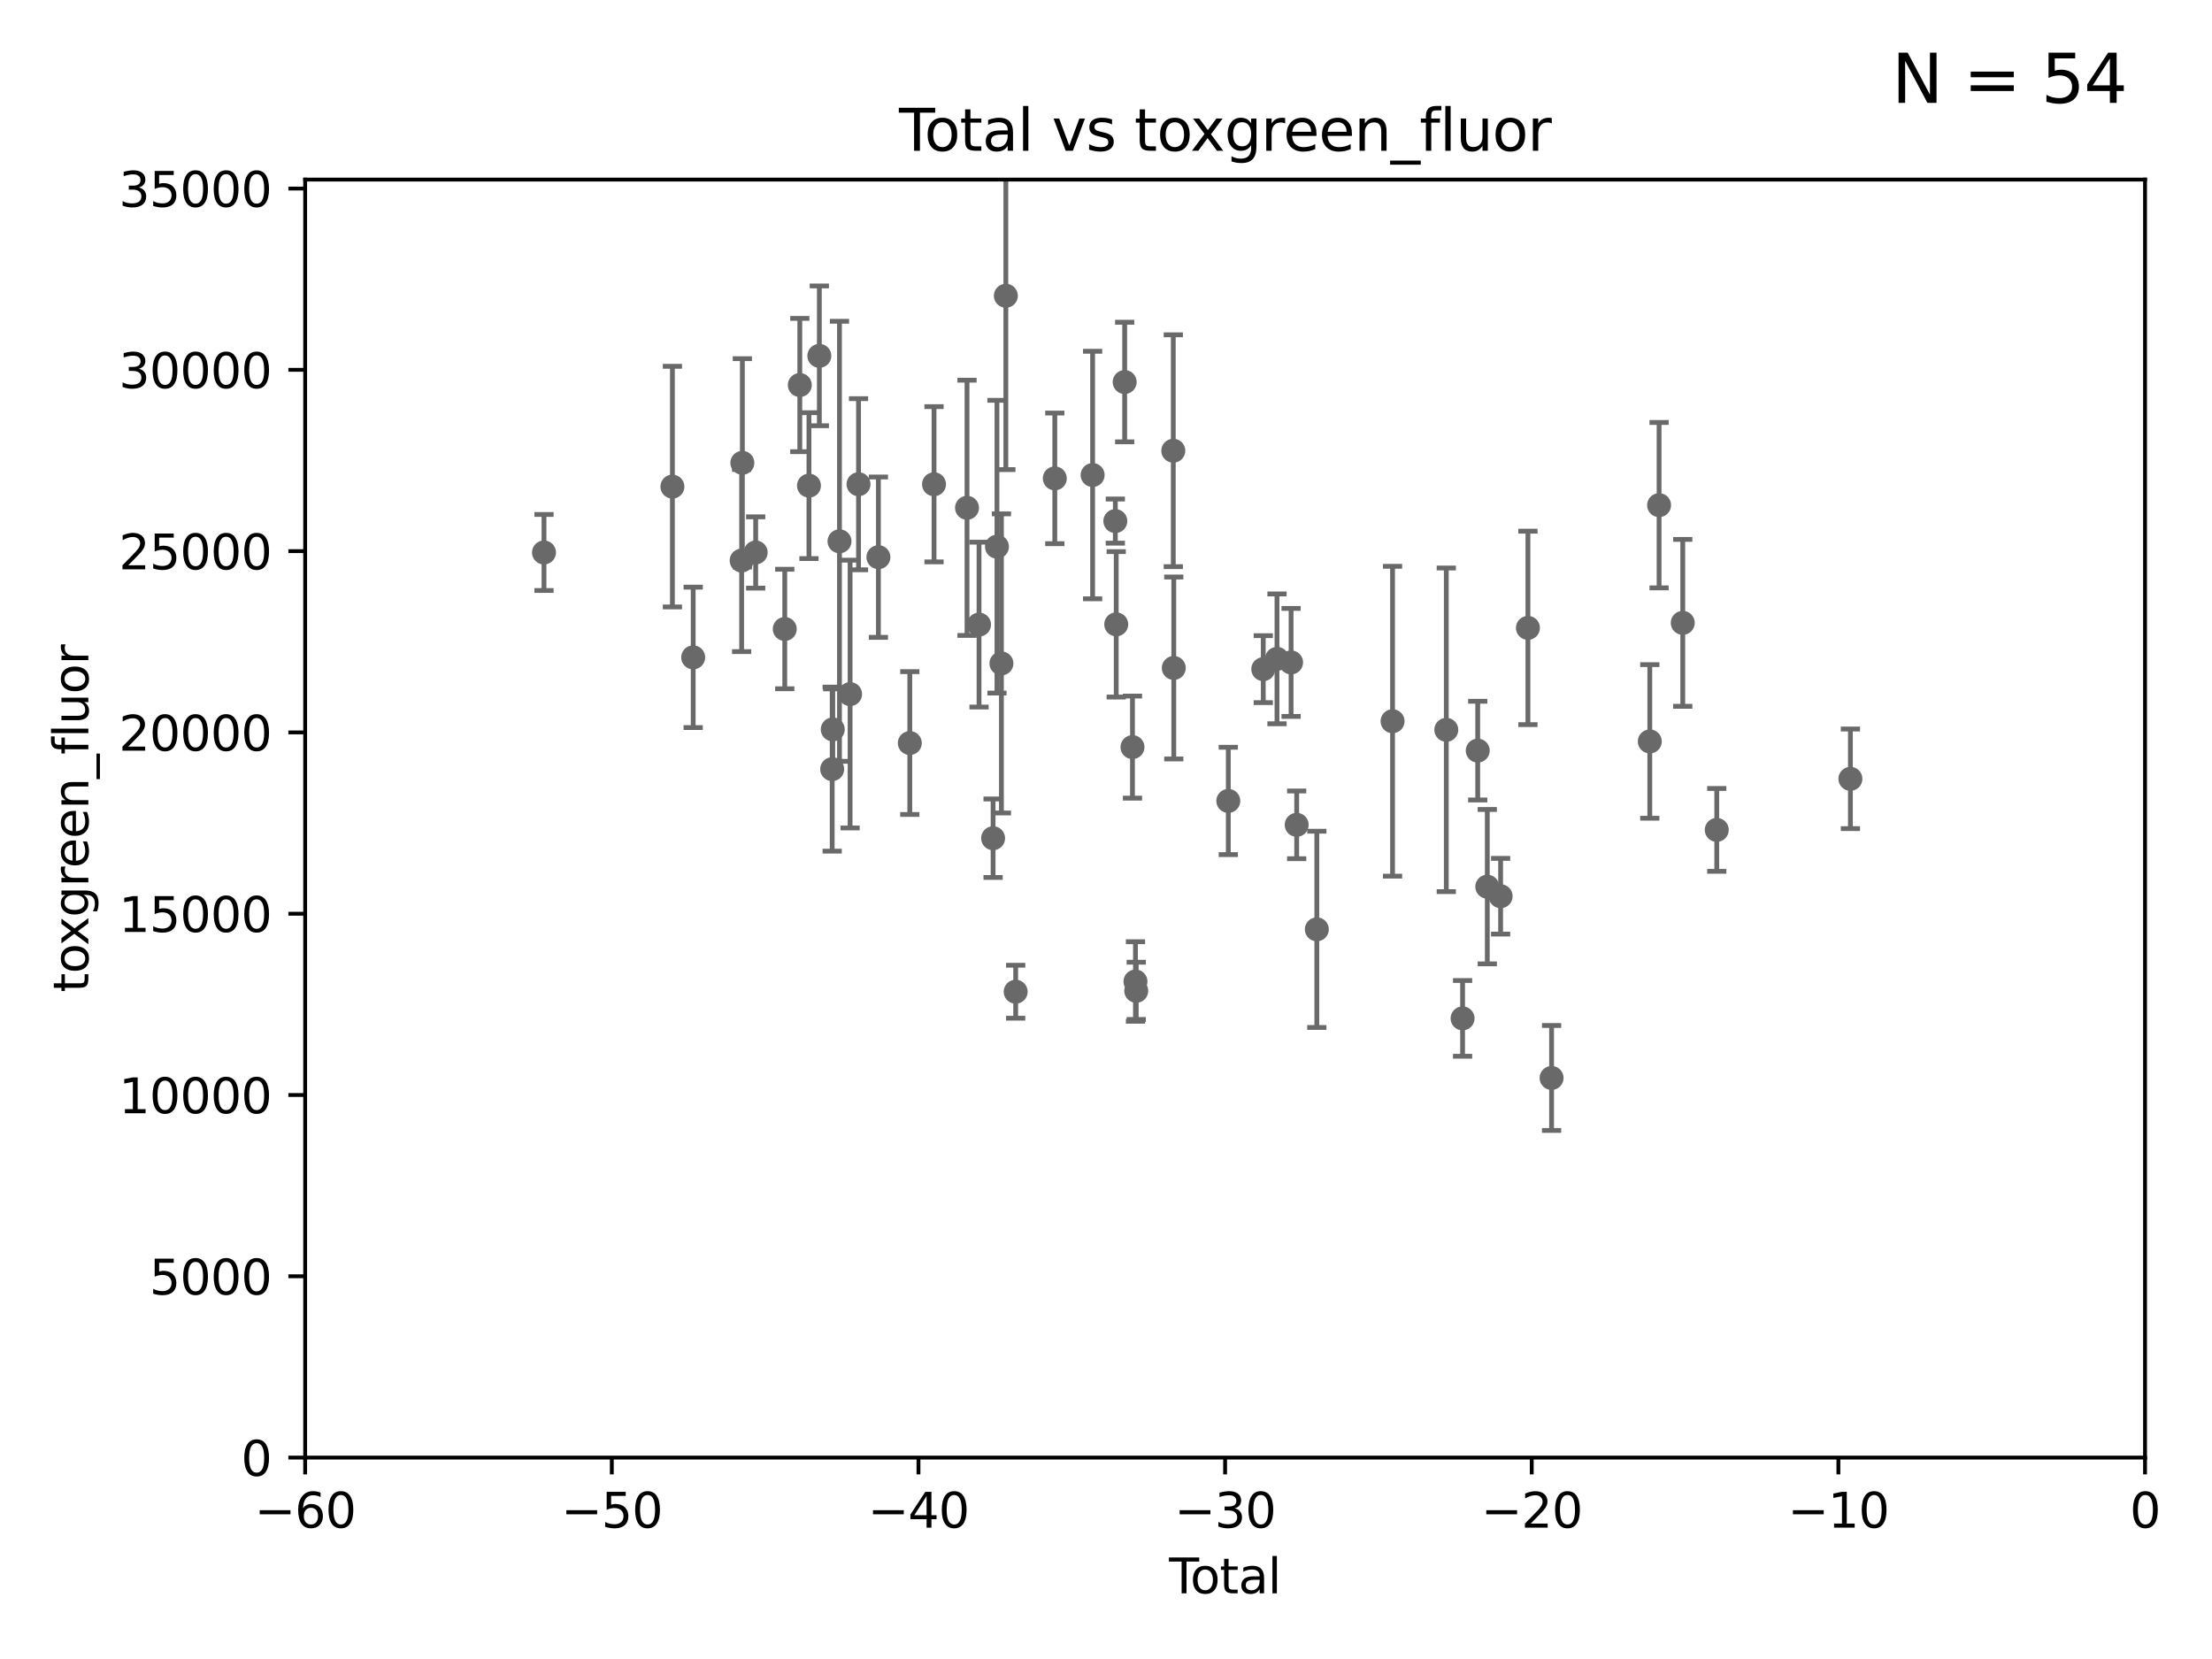 <?xml version="1.0" encoding="utf-8" standalone="no"?>
<!DOCTYPE svg PUBLIC "-//W3C//DTD SVG 1.1//EN"
  "http://www.w3.org/Graphics/SVG/1.1/DTD/svg11.dtd">
<svg xmlns:xlink="http://www.w3.org/1999/xlink" width="460.8pt" height="345.6pt" viewBox="0 0 460.8 345.6" xmlns="http://www.w3.org/2000/svg" version="1.1">
 <defs>
  <style type="text/css">*{stroke-linejoin: round; stroke-linecap: butt}</style>
 </defs>
 <g id="figure_1">
  <g id="patch_1">
   <path d="M 0 345.6 
L 460.8 345.6 
L 460.8 0 
L 0 0 
z
" style="fill: #ffffff"/>
  </g>
  <g id="axes_1">
   <g id="patch_2">
    <path d="M 63.571 303.64 
L 446.85 303.64 
L 446.85 37.411 
L 63.571 37.411 
z
" style="fill: #ffffff"/>
   </g>
   <g id="PathCollection_1">
    <defs>
     <path id="m981b04627a" d="M 0 1.118 
C 0.297 1.118 0.581 1 0.791 0.791 
C 1 0.581 1.118 0.297 1.118 0 
C 1.118 -0.297 1 -0.581 0.791 -0.791 
C 0.581 -1 0.297 -1.118 0 -1.118 
C -0.297 -1.118 -0.581 -1 -0.791 -0.791 
C -1 -0.581 -1.118 -0.297 -1.118 0 
C -1.118 0.297 -1 0.581 -0.791 0.791 
C -0.581 1 -0.297 1.118 0 1.118 
z
" style="stroke: #696969"/>
    </defs>
    <g clip-path="url(#p59410ad463)">
     <use xlink:href="#m981b04627a" x="113.324" y="115.09" style="fill: #696969; stroke: #696969"/>
     <use xlink:href="#m981b04627a" x="227.613" y="98.96" style="fill: #696969; stroke: #696969"/>
     <use xlink:href="#m981b04627a" x="232.345" y="108.552" style="fill: #696969; stroke: #696969"/>
     <use xlink:href="#m981b04627a" x="232.53" y="130.059" style="fill: #696969; stroke: #696969"/>
     <use xlink:href="#m981b04627a" x="234.291" y="79.585" style="fill: #696969; stroke: #696969"/>
     <use xlink:href="#m981b04627a" x="235.917" y="155.635" style="fill: #696969; stroke: #696969"/>
     <use xlink:href="#m981b04627a" x="236.539" y="204.462" style="fill: #696969; stroke: #696969"/>
     <use xlink:href="#m981b04627a" x="236.699" y="206.41" style="fill: #696969; stroke: #696969"/>
     <use xlink:href="#m981b04627a" x="244.419" y="93.895" style="fill: #696969; stroke: #696969"/>
     <use xlink:href="#m981b04627a" x="244.521" y="139.15" style="fill: #696969; stroke: #696969"/>
     <use xlink:href="#m981b04627a" x="385.474" y="162.243" style="fill: #696969; stroke: #696969"/>
     <use xlink:href="#m981b04627a" x="343.683" y="154.457" style="fill: #696969; stroke: #696969"/>
     <use xlink:href="#m981b04627a" x="255.878" y="166.847" style="fill: #696969; stroke: #696969"/>
     <use xlink:href="#m981b04627a" x="323.223" y="224.561" style="fill: #696969; stroke: #696969"/>
     <use xlink:href="#m981b04627a" x="263.163" y="139.395" style="fill: #696969; stroke: #696969"/>
     <use xlink:href="#m981b04627a" x="266.022" y="137.251" style="fill: #696969; stroke: #696969"/>
     <use xlink:href="#m981b04627a" x="268.956" y="137.993" style="fill: #696969; stroke: #696969"/>
     <use xlink:href="#m981b04627a" x="270.123" y="171.827" style="fill: #696969; stroke: #696969"/>
     <use xlink:href="#m981b04627a" x="274.32" y="193.597" style="fill: #696969; stroke: #696969"/>
     <use xlink:href="#m981b04627a" x="318.296" y="130.801" style="fill: #696969; stroke: #696969"/>
     <use xlink:href="#m981b04627a" x="312.607" y="186.7" style="fill: #696969; stroke: #696969"/>
     <use xlink:href="#m981b04627a" x="309.83" y="184.712" style="fill: #696969; stroke: #696969"/>
     <use xlink:href="#m981b04627a" x="307.838" y="156.366" style="fill: #696969; stroke: #696969"/>
     <use xlink:href="#m981b04627a" x="290.095" y="150.246" style="fill: #696969; stroke: #696969"/>
     <use xlink:href="#m981b04627a" x="345.618" y="105.234" style="fill: #696969; stroke: #696969"/>
     <use xlink:href="#m981b04627a" x="301.29" y="152.035" style="fill: #696969; stroke: #696969"/>
     <use xlink:href="#m981b04627a" x="219.736" y="99.654" style="fill: #696969; stroke: #696969"/>
     <use xlink:href="#m981b04627a" x="209.537" y="61.614" style="fill: #696969; stroke: #696969"/>
     <use xlink:href="#m981b04627a" x="140.075" y="101.372" style="fill: #696969; stroke: #696969"/>
     <use xlink:href="#m981b04627a" x="144.404" y="136.942" style="fill: #696969; stroke: #696969"/>
     <use xlink:href="#m981b04627a" x="154.499" y="116.772" style="fill: #696969; stroke: #696969"/>
     <use xlink:href="#m981b04627a" x="154.646" y="96.415" style="fill: #696969; stroke: #696969"/>
     <use xlink:href="#m981b04627a" x="157.422" y="115.091" style="fill: #696969; stroke: #696969"/>
     <use xlink:href="#m981b04627a" x="163.479" y="131.033" style="fill: #696969; stroke: #696969"/>
     <use xlink:href="#m981b04627a" x="166.614" y="80.209" style="fill: #696969; stroke: #696969"/>
     <use xlink:href="#m981b04627a" x="168.522" y="101.166" style="fill: #696969; stroke: #696969"/>
     <use xlink:href="#m981b04627a" x="170.683" y="74.129" style="fill: #696969; stroke: #696969"/>
     <use xlink:href="#m981b04627a" x="173.36" y="160.224" style="fill: #696969; stroke: #696969"/>
     <use xlink:href="#m981b04627a" x="173.478" y="151.945" style="fill: #696969; stroke: #696969"/>
     <use xlink:href="#m981b04627a" x="174.881" y="112.761" style="fill: #696969; stroke: #696969"/>
     <use xlink:href="#m981b04627a" x="177.09" y="144.591" style="fill: #696969; stroke: #696969"/>
     <use xlink:href="#m981b04627a" x="178.846" y="100.872" style="fill: #696969; stroke: #696969"/>
     <use xlink:href="#m981b04627a" x="182.989" y="116.067" style="fill: #696969; stroke: #696969"/>
     <use xlink:href="#m981b04627a" x="189.528" y="154.79" style="fill: #696969; stroke: #696969"/>
     <use xlink:href="#m981b04627a" x="194.574" y="100.88" style="fill: #696969; stroke: #696969"/>
     <use xlink:href="#m981b04627a" x="357.632" y="172.883" style="fill: #696969; stroke: #696969"/>
     <use xlink:href="#m981b04627a" x="201.449" y="105.788" style="fill: #696969; stroke: #696969"/>
     <use xlink:href="#m981b04627a" x="350.548" y="129.752" style="fill: #696969; stroke: #696969"/>
     <use xlink:href="#m981b04627a" x="203.952" y="130.114" style="fill: #696969; stroke: #696969"/>
     <use xlink:href="#m981b04627a" x="206.88" y="174.616" style="fill: #696969; stroke: #696969"/>
     <use xlink:href="#m981b04627a" x="207.685" y="113.883" style="fill: #696969; stroke: #696969"/>
     <use xlink:href="#m981b04627a" x="208.616" y="138.203" style="fill: #696969; stroke: #696969"/>
     <use xlink:href="#m981b04627a" x="211.585" y="206.592" style="fill: #696969; stroke: #696969"/>
     <use xlink:href="#m981b04627a" x="304.684" y="212.147" style="fill: #696969; stroke: #696969"/>
    </g>
   </g>
   <g id="matplotlib.axis_1">
    <g id="xtick_1">
     <g id="line2d_1">
      <defs>
       <path id="me26425573f" d="M 0 0 
L 0 3.5 
" style="stroke: #000000; stroke-width: 0.8"/>
      </defs>
      <g>
       <use xlink:href="#me26425573f" x="63.571" y="303.64" style="stroke: #000000; stroke-width: 0.8"/>
      </g>
     </g>
     <g id="text_1">
      <!-- −60 -->
      <g transform="translate(53.019 318.238)scale(0.1 -0.1)">
       <defs>
        <path id="DejaVuSans-2212" d="M 678 2272 
L 4684 2272 
L 4684 1741 
L 678 1741 
L 678 2272 
z
" transform="scale(0.016)"/>
        <path id="DejaVuSans-36" d="M 2113 2584 
Q 1688 2584 1439 2293 
Q 1191 2003 1191 1497 
Q 1191 994 1439 701 
Q 1688 409 2113 409 
Q 2538 409 2786 701 
Q 3034 994 3034 1497 
Q 3034 2003 2786 2293 
Q 2538 2584 2113 2584 
z
M 3366 4563 
L 3366 3988 
Q 3128 4100 2886 4159 
Q 2644 4219 2406 4219 
Q 1781 4219 1451 3797 
Q 1122 3375 1075 2522 
Q 1259 2794 1537 2939 
Q 1816 3084 2150 3084 
Q 2853 3084 3261 2657 
Q 3669 2231 3669 1497 
Q 3669 778 3244 343 
Q 2819 -91 2113 -91 
Q 1303 -91 875 529 
Q 447 1150 447 2328 
Q 447 3434 972 4092 
Q 1497 4750 2381 4750 
Q 2619 4750 2861 4703 
Q 3103 4656 3366 4563 
z
" transform="scale(0.016)"/>
        <path id="DejaVuSans-30" d="M 2034 4250 
Q 1547 4250 1301 3770 
Q 1056 3291 1056 2328 
Q 1056 1369 1301 889 
Q 1547 409 2034 409 
Q 2525 409 2770 889 
Q 3016 1369 3016 2328 
Q 3016 3291 2770 3770 
Q 2525 4250 2034 4250 
z
M 2034 4750 
Q 2819 4750 3233 4129 
Q 3647 3509 3647 2328 
Q 3647 1150 3233 529 
Q 2819 -91 2034 -91 
Q 1250 -91 836 529 
Q 422 1150 422 2328 
Q 422 3509 836 4129 
Q 1250 4750 2034 4750 
z
" transform="scale(0.016)"/>
       </defs>
       <use xlink:href="#DejaVuSans-2212"/>
       <use xlink:href="#DejaVuSans-36" x="83.789"/>
       <use xlink:href="#DejaVuSans-30" x="147.412"/>
      </g>
     </g>
    </g>
    <g id="xtick_2">
     <g id="line2d_2">
      <g>
       <use xlink:href="#me26425573f" x="127.451" y="303.64" style="stroke: #000000; stroke-width: 0.8"/>
      </g>
     </g>
     <g id="text_2">
      <!-- −50 -->
      <g transform="translate(116.899 318.238)scale(0.1 -0.1)">
       <defs>
        <path id="DejaVuSans-35" d="M 691 4666 
L 3169 4666 
L 3169 4134 
L 1269 4134 
L 1269 2991 
Q 1406 3038 1543 3061 
Q 1681 3084 1819 3084 
Q 2600 3084 3056 2656 
Q 3513 2228 3513 1497 
Q 3513 744 3044 326 
Q 2575 -91 1722 -91 
Q 1428 -91 1123 -41 
Q 819 9 494 109 
L 494 744 
Q 775 591 1075 516 
Q 1375 441 1709 441 
Q 2250 441 2565 725 
Q 2881 1009 2881 1497 
Q 2881 1984 2565 2268 
Q 2250 2553 1709 2553 
Q 1456 2553 1204 2497 
Q 953 2441 691 2322 
L 691 4666 
z
" transform="scale(0.016)"/>
       </defs>
       <use xlink:href="#DejaVuSans-2212"/>
       <use xlink:href="#DejaVuSans-35" x="83.789"/>
       <use xlink:href="#DejaVuSans-30" x="147.412"/>
      </g>
     </g>
    </g>
    <g id="xtick_3">
     <g id="line2d_3">
      <g>
       <use xlink:href="#me26425573f" x="191.331" y="303.64" style="stroke: #000000; stroke-width: 0.8"/>
      </g>
     </g>
     <g id="text_3">
      <!-- −40 -->
      <g transform="translate(180.778 318.238)scale(0.1 -0.1)">
       <defs>
        <path id="DejaVuSans-34" d="M 2419 4116 
L 825 1625 
L 2419 1625 
L 2419 4116 
z
M 2253 4666 
L 3047 4666 
L 3047 1625 
L 3713 1625 
L 3713 1100 
L 3047 1100 
L 3047 0 
L 2419 0 
L 2419 1100 
L 313 1100 
L 313 1709 
L 2253 4666 
z
" transform="scale(0.016)"/>
       </defs>
       <use xlink:href="#DejaVuSans-2212"/>
       <use xlink:href="#DejaVuSans-34" x="83.789"/>
       <use xlink:href="#DejaVuSans-30" x="147.412"/>
      </g>
     </g>
    </g>
    <g id="xtick_4">
     <g id="line2d_4">
      <g>
       <use xlink:href="#me26425573f" x="255.211" y="303.64" style="stroke: #000000; stroke-width: 0.8"/>
      </g>
     </g>
     <g id="text_4">
      <!-- −30 -->
      <g transform="translate(244.658 318.238)scale(0.1 -0.1)">
       <defs>
        <path id="DejaVuSans-33" d="M 2597 2516 
Q 3050 2419 3304 2112 
Q 3559 1806 3559 1356 
Q 3559 666 3084 287 
Q 2609 -91 1734 -91 
Q 1441 -91 1130 -33 
Q 819 25 488 141 
L 488 750 
Q 750 597 1062 519 
Q 1375 441 1716 441 
Q 2309 441 2620 675 
Q 2931 909 2931 1356 
Q 2931 1769 2642 2001 
Q 2353 2234 1838 2234 
L 1294 2234 
L 1294 2753 
L 1863 2753 
Q 2328 2753 2575 2939 
Q 2822 3125 2822 3475 
Q 2822 3834 2567 4026 
Q 2313 4219 1838 4219 
Q 1578 4219 1281 4162 
Q 984 4106 628 3988 
L 628 4550 
Q 988 4650 1302 4700 
Q 1616 4750 1894 4750 
Q 2613 4750 3031 4423 
Q 3450 4097 3450 3541 
Q 3450 3153 3228 2886 
Q 3006 2619 2597 2516 
z
" transform="scale(0.016)"/>
       </defs>
       <use xlink:href="#DejaVuSans-2212"/>
       <use xlink:href="#DejaVuSans-33" x="83.789"/>
       <use xlink:href="#DejaVuSans-30" x="147.412"/>
      </g>
     </g>
    </g>
    <g id="xtick_5">
     <g id="line2d_5">
      <g>
       <use xlink:href="#me26425573f" x="319.09" y="303.64" style="stroke: #000000; stroke-width: 0.8"/>
      </g>
     </g>
     <g id="text_5">
      <!-- −20 -->
      <g transform="translate(308.538 318.238)scale(0.1 -0.1)">
       <defs>
        <path id="DejaVuSans-32" d="M 1228 531 
L 3431 531 
L 3431 0 
L 469 0 
L 469 531 
Q 828 903 1448 1529 
Q 2069 2156 2228 2338 
Q 2531 2678 2651 2914 
Q 2772 3150 2772 3378 
Q 2772 3750 2511 3984 
Q 2250 4219 1831 4219 
Q 1534 4219 1204 4116 
Q 875 4013 500 3803 
L 500 4441 
Q 881 4594 1212 4672 
Q 1544 4750 1819 4750 
Q 2544 4750 2975 4387 
Q 3406 4025 3406 3419 
Q 3406 3131 3298 2873 
Q 3191 2616 2906 2266 
Q 2828 2175 2409 1742 
Q 1991 1309 1228 531 
z
" transform="scale(0.016)"/>
       </defs>
       <use xlink:href="#DejaVuSans-2212"/>
       <use xlink:href="#DejaVuSans-32" x="83.789"/>
       <use xlink:href="#DejaVuSans-30" x="147.412"/>
      </g>
     </g>
    </g>
    <g id="xtick_6">
     <g id="line2d_6">
      <g>
       <use xlink:href="#me26425573f" x="382.97" y="303.64" style="stroke: #000000; stroke-width: 0.8"/>
      </g>
     </g>
     <g id="text_6">
      <!-- −10 -->
      <g transform="translate(372.418 318.238)scale(0.1 -0.1)">
       <defs>
        <path id="DejaVuSans-31" d="M 794 531 
L 1825 531 
L 1825 4091 
L 703 3866 
L 703 4441 
L 1819 4666 
L 2450 4666 
L 2450 531 
L 3481 531 
L 3481 0 
L 794 0 
L 794 531 
z
" transform="scale(0.016)"/>
       </defs>
       <use xlink:href="#DejaVuSans-2212"/>
       <use xlink:href="#DejaVuSans-31" x="83.789"/>
       <use xlink:href="#DejaVuSans-30" x="147.412"/>
      </g>
     </g>
    </g>
    <g id="xtick_7">
     <g id="line2d_7">
      <g>
       <use xlink:href="#me26425573f" x="446.85" y="303.64" style="stroke: #000000; stroke-width: 0.8"/>
      </g>
     </g>
     <g id="text_7">
      <!-- 0 -->
      <g transform="translate(443.669 318.238)scale(0.1 -0.1)">
       <use xlink:href="#DejaVuSans-30"/>
      </g>
     </g>
    </g>
    <g id="text_8">
     <!-- Total -->
     <g transform="translate(243.534 331.917)scale(0.1 -0.1)">
      <defs>
       <path id="DejaVuSans-54" d="M -19 4666 
L 3928 4666 
L 3928 4134 
L 2272 4134 
L 2272 0 
L 1638 0 
L 1638 4134 
L -19 4134 
L -19 4666 
z
" transform="scale(0.016)"/>
       <path id="DejaVuSans-6f" d="M 1959 3097 
Q 1497 3097 1228 2736 
Q 959 2375 959 1747 
Q 959 1119 1226 758 
Q 1494 397 1959 397 
Q 2419 397 2687 759 
Q 2956 1122 2956 1747 
Q 2956 2369 2687 2733 
Q 2419 3097 1959 3097 
z
M 1959 3584 
Q 2709 3584 3137 3096 
Q 3566 2609 3566 1747 
Q 3566 888 3137 398 
Q 2709 -91 1959 -91 
Q 1206 -91 779 398 
Q 353 888 353 1747 
Q 353 2609 779 3096 
Q 1206 3584 1959 3584 
z
" transform="scale(0.016)"/>
       <path id="DejaVuSans-74" d="M 1172 4494 
L 1172 3500 
L 2356 3500 
L 2356 3053 
L 1172 3053 
L 1172 1153 
Q 1172 725 1289 603 
Q 1406 481 1766 481 
L 2356 481 
L 2356 0 
L 1766 0 
Q 1100 0 847 248 
Q 594 497 594 1153 
L 594 3053 
L 172 3053 
L 172 3500 
L 594 3500 
L 594 4494 
L 1172 4494 
z
" transform="scale(0.016)"/>
       <path id="DejaVuSans-61" d="M 2194 1759 
Q 1497 1759 1228 1600 
Q 959 1441 959 1056 
Q 959 750 1161 570 
Q 1363 391 1709 391 
Q 2188 391 2477 730 
Q 2766 1069 2766 1631 
L 2766 1759 
L 2194 1759 
z
M 3341 1997 
L 3341 0 
L 2766 0 
L 2766 531 
Q 2569 213 2275 61 
Q 1981 -91 1556 -91 
Q 1019 -91 701 211 
Q 384 513 384 1019 
Q 384 1609 779 1909 
Q 1175 2209 1959 2209 
L 2766 2209 
L 2766 2266 
Q 2766 2663 2505 2880 
Q 2244 3097 1772 3097 
Q 1472 3097 1187 3025 
Q 903 2953 641 2809 
L 641 3341 
Q 956 3463 1253 3523 
Q 1550 3584 1831 3584 
Q 2591 3584 2966 3190 
Q 3341 2797 3341 1997 
z
" transform="scale(0.016)"/>
       <path id="DejaVuSans-6c" d="M 603 4863 
L 1178 4863 
L 1178 0 
L 603 0 
L 603 4863 
z
" transform="scale(0.016)"/>
      </defs>
      <use xlink:href="#DejaVuSans-54"/>
      <use xlink:href="#DejaVuSans-6f" x="44.084"/>
      <use xlink:href="#DejaVuSans-74" x="105.266"/>
      <use xlink:href="#DejaVuSans-61" x="144.475"/>
      <use xlink:href="#DejaVuSans-6c" x="205.754"/>
     </g>
    </g>
   </g>
   <g id="matplotlib.axis_2">
    <g id="ytick_1">
     <g id="line2d_8">
      <defs>
       <path id="m7fbfd60e3c" d="M 0 0 
L -3.5 0 
" style="stroke: #000000; stroke-width: 0.8"/>
      </defs>
      <g>
       <use xlink:href="#m7fbfd60e3c" x="63.571" y="303.64" style="stroke: #000000; stroke-width: 0.8"/>
      </g>
     </g>
     <g id="text_9">
      <!-- 0 -->
      <g transform="translate(50.209 307.439)scale(0.1 -0.1)">
       <use xlink:href="#DejaVuSans-30"/>
      </g>
     </g>
    </g>
    <g id="ytick_2">
     <g id="line2d_9">
      <g>
       <use xlink:href="#m7fbfd60e3c" x="63.571" y="265.874" style="stroke: #000000; stroke-width: 0.8"/>
      </g>
     </g>
     <g id="text_10">
      <!-- 5000 -->
      <g transform="translate(31.121 269.673)scale(0.1 -0.1)">
       <use xlink:href="#DejaVuSans-35"/>
       <use xlink:href="#DejaVuSans-30" x="63.623"/>
       <use xlink:href="#DejaVuSans-30" x="127.246"/>
       <use xlink:href="#DejaVuSans-30" x="190.869"/>
      </g>
     </g>
    </g>
    <g id="ytick_3">
     <g id="line2d_10">
      <g>
       <use xlink:href="#m7fbfd60e3c" x="63.571" y="228.108" style="stroke: #000000; stroke-width: 0.8"/>
      </g>
     </g>
     <g id="text_11">
      <!-- 10000 -->
      <g transform="translate(24.759 231.907)scale(0.1 -0.1)">
       <use xlink:href="#DejaVuSans-31"/>
       <use xlink:href="#DejaVuSans-30" x="63.623"/>
       <use xlink:href="#DejaVuSans-30" x="127.246"/>
       <use xlink:href="#DejaVuSans-30" x="190.869"/>
       <use xlink:href="#DejaVuSans-30" x="254.492"/>
      </g>
     </g>
    </g>
    <g id="ytick_4">
     <g id="line2d_11">
      <g>
       <use xlink:href="#m7fbfd60e3c" x="63.571" y="190.342" style="stroke: #000000; stroke-width: 0.8"/>
      </g>
     </g>
     <g id="text_12">
      <!-- 15000 -->
      <g transform="translate(24.759 194.141)scale(0.1 -0.1)">
       <use xlink:href="#DejaVuSans-31"/>
       <use xlink:href="#DejaVuSans-35" x="63.623"/>
       <use xlink:href="#DejaVuSans-30" x="127.246"/>
       <use xlink:href="#DejaVuSans-30" x="190.869"/>
       <use xlink:href="#DejaVuSans-30" x="254.492"/>
      </g>
     </g>
    </g>
    <g id="ytick_5">
     <g id="line2d_12">
      <g>
       <use xlink:href="#m7fbfd60e3c" x="63.571" y="152.576" style="stroke: #000000; stroke-width: 0.8"/>
      </g>
     </g>
     <g id="text_13">
      <!-- 20000 -->
      <g transform="translate(24.759 156.375)scale(0.1 -0.1)">
       <use xlink:href="#DejaVuSans-32"/>
       <use xlink:href="#DejaVuSans-30" x="63.623"/>
       <use xlink:href="#DejaVuSans-30" x="127.246"/>
       <use xlink:href="#DejaVuSans-30" x="190.869"/>
       <use xlink:href="#DejaVuSans-30" x="254.492"/>
      </g>
     </g>
    </g>
    <g id="ytick_6">
     <g id="line2d_13">
      <g>
       <use xlink:href="#m7fbfd60e3c" x="63.571" y="114.81" style="stroke: #000000; stroke-width: 0.8"/>
      </g>
     </g>
     <g id="text_14">
      <!-- 25000 -->
      <g transform="translate(24.759 118.609)scale(0.1 -0.1)">
       <use xlink:href="#DejaVuSans-32"/>
       <use xlink:href="#DejaVuSans-35" x="63.623"/>
       <use xlink:href="#DejaVuSans-30" x="127.246"/>
       <use xlink:href="#DejaVuSans-30" x="190.869"/>
       <use xlink:href="#DejaVuSans-30" x="254.492"/>
      </g>
     </g>
    </g>
    <g id="ytick_7">
     <g id="line2d_14">
      <g>
       <use xlink:href="#m7fbfd60e3c" x="63.571" y="77.044" style="stroke: #000000; stroke-width: 0.8"/>
      </g>
     </g>
     <g id="text_15">
      <!-- 30000 -->
      <g transform="translate(24.759 80.844)scale(0.1 -0.1)">
       <use xlink:href="#DejaVuSans-33"/>
       <use xlink:href="#DejaVuSans-30" x="63.623"/>
       <use xlink:href="#DejaVuSans-30" x="127.246"/>
       <use xlink:href="#DejaVuSans-30" x="190.869"/>
       <use xlink:href="#DejaVuSans-30" x="254.492"/>
      </g>
     </g>
    </g>
    <g id="ytick_8">
     <g id="line2d_15">
      <g>
       <use xlink:href="#m7fbfd60e3c" x="63.571" y="39.278" style="stroke: #000000; stroke-width: 0.8"/>
      </g>
     </g>
     <g id="text_16">
      <!-- 35000 -->
      <g transform="translate(24.759 43.078)scale(0.1 -0.1)">
       <use xlink:href="#DejaVuSans-33"/>
       <use xlink:href="#DejaVuSans-35" x="63.623"/>
       <use xlink:href="#DejaVuSans-30" x="127.246"/>
       <use xlink:href="#DejaVuSans-30" x="190.869"/>
       <use xlink:href="#DejaVuSans-30" x="254.492"/>
      </g>
     </g>
    </g>
    <g id="text_17">
     <!-- toxgreen_fluor -->
     <g transform="translate(18.401 206.72)rotate(-90)scale(0.1 -0.1)">
      <defs>
       <path id="DejaVuSans-78" d="M 3513 3500 
L 2247 1797 
L 3578 0 
L 2900 0 
L 1881 1375 
L 863 0 
L 184 0 
L 1544 1831 
L 300 3500 
L 978 3500 
L 1906 2253 
L 2834 3500 
L 3513 3500 
z
" transform="scale(0.016)"/>
       <path id="DejaVuSans-67" d="M 2906 1791 
Q 2906 2416 2648 2759 
Q 2391 3103 1925 3103 
Q 1463 3103 1205 2759 
Q 947 2416 947 1791 
Q 947 1169 1205 825 
Q 1463 481 1925 481 
Q 2391 481 2648 825 
Q 2906 1169 2906 1791 
z
M 3481 434 
Q 3481 -459 3084 -895 
Q 2688 -1331 1869 -1331 
Q 1566 -1331 1297 -1286 
Q 1028 -1241 775 -1147 
L 775 -588 
Q 1028 -725 1275 -790 
Q 1522 -856 1778 -856 
Q 2344 -856 2625 -561 
Q 2906 -266 2906 331 
L 2906 616 
Q 2728 306 2450 153 
Q 2172 0 1784 0 
Q 1141 0 747 490 
Q 353 981 353 1791 
Q 353 2603 747 3093 
Q 1141 3584 1784 3584 
Q 2172 3584 2450 3431 
Q 2728 3278 2906 2969 
L 2906 3500 
L 3481 3500 
L 3481 434 
z
" transform="scale(0.016)"/>
       <path id="DejaVuSans-72" d="M 2631 2963 
Q 2534 3019 2420 3045 
Q 2306 3072 2169 3072 
Q 1681 3072 1420 2755 
Q 1159 2438 1159 1844 
L 1159 0 
L 581 0 
L 581 3500 
L 1159 3500 
L 1159 2956 
Q 1341 3275 1631 3429 
Q 1922 3584 2338 3584 
Q 2397 3584 2469 3576 
Q 2541 3569 2628 3553 
L 2631 2963 
z
" transform="scale(0.016)"/>
       <path id="DejaVuSans-65" d="M 3597 1894 
L 3597 1613 
L 953 1613 
Q 991 1019 1311 708 
Q 1631 397 2203 397 
Q 2534 397 2845 478 
Q 3156 559 3463 722 
L 3463 178 
Q 3153 47 2828 -22 
Q 2503 -91 2169 -91 
Q 1331 -91 842 396 
Q 353 884 353 1716 
Q 353 2575 817 3079 
Q 1281 3584 2069 3584 
Q 2775 3584 3186 3129 
Q 3597 2675 3597 1894 
z
M 3022 2063 
Q 3016 2534 2758 2815 
Q 2500 3097 2075 3097 
Q 1594 3097 1305 2825 
Q 1016 2553 972 2059 
L 3022 2063 
z
" transform="scale(0.016)"/>
       <path id="DejaVuSans-6e" d="M 3513 2113 
L 3513 0 
L 2938 0 
L 2938 2094 
Q 2938 2591 2744 2837 
Q 2550 3084 2163 3084 
Q 1697 3084 1428 2787 
Q 1159 2491 1159 1978 
L 1159 0 
L 581 0 
L 581 3500 
L 1159 3500 
L 1159 2956 
Q 1366 3272 1645 3428 
Q 1925 3584 2291 3584 
Q 2894 3584 3203 3211 
Q 3513 2838 3513 2113 
z
" transform="scale(0.016)"/>
       <path id="DejaVuSans-5f" d="M 3263 -1063 
L 3263 -1509 
L -63 -1509 
L -63 -1063 
L 3263 -1063 
z
" transform="scale(0.016)"/>
       <path id="DejaVuSans-66" d="M 2375 4863 
L 2375 4384 
L 1825 4384 
Q 1516 4384 1395 4259 
Q 1275 4134 1275 3809 
L 1275 3500 
L 2222 3500 
L 2222 3053 
L 1275 3053 
L 1275 0 
L 697 0 
L 697 3053 
L 147 3053 
L 147 3500 
L 697 3500 
L 697 3744 
Q 697 4328 969 4595 
Q 1241 4863 1831 4863 
L 2375 4863 
z
" transform="scale(0.016)"/>
       <path id="DejaVuSans-75" d="M 544 1381 
L 544 3500 
L 1119 3500 
L 1119 1403 
Q 1119 906 1312 657 
Q 1506 409 1894 409 
Q 2359 409 2629 706 
Q 2900 1003 2900 1516 
L 2900 3500 
L 3475 3500 
L 3475 0 
L 2900 0 
L 2900 538 
Q 2691 219 2414 64 
Q 2138 -91 1772 -91 
Q 1169 -91 856 284 
Q 544 659 544 1381 
z
M 1991 3584 
L 1991 3584 
z
" transform="scale(0.016)"/>
      </defs>
      <use xlink:href="#DejaVuSans-74"/>
      <use xlink:href="#DejaVuSans-6f" x="39.209"/>
      <use xlink:href="#DejaVuSans-78" x="97.266"/>
      <use xlink:href="#DejaVuSans-67" x="156.445"/>
      <use xlink:href="#DejaVuSans-72" x="219.922"/>
      <use xlink:href="#DejaVuSans-65" x="258.785"/>
      <use xlink:href="#DejaVuSans-65" x="320.309"/>
      <use xlink:href="#DejaVuSans-6e" x="381.832"/>
      <use xlink:href="#DejaVuSans-5f" x="445.211"/>
      <use xlink:href="#DejaVuSans-66" x="495.211"/>
      <use xlink:href="#DejaVuSans-6c" x="530.416"/>
      <use xlink:href="#DejaVuSans-75" x="558.199"/>
      <use xlink:href="#DejaVuSans-6f" x="621.578"/>
      <use xlink:href="#DejaVuSans-72" x="682.76"/>
     </g>
    </g>
   </g>
   <g id="LineCollection_1">
    <path d="M 113.324 123.008 
L 113.324 107.171 
" clip-path="url(#p59410ad463)" style="fill: none; stroke: #696969"/>
    <path d="M 227.613 124.744 
L 227.613 73.175 
" clip-path="url(#p59410ad463)" style="fill: none; stroke: #696969"/>
    <path d="M 232.345 113.148 
L 232.345 103.957 
" clip-path="url(#p59410ad463)" style="fill: none; stroke: #696969"/>
    <path d="M 232.53 145.209 
L 232.53 114.909 
" clip-path="url(#p59410ad463)" style="fill: none; stroke: #696969"/>
    <path d="M 234.291 92.04 
L 234.291 67.13 
" clip-path="url(#p59410ad463)" style="fill: none; stroke: #696969"/>
    <path d="M 235.917 166.268 
L 235.917 145.002 
" clip-path="url(#p59410ad463)" style="fill: none; stroke: #696969"/>
    <path d="M 236.539 212.746 
L 236.539 196.178 
" clip-path="url(#p59410ad463)" style="fill: none; stroke: #696969"/>
    <path d="M 236.699 212.375 
L 236.699 200.445 
" clip-path="url(#p59410ad463)" style="fill: none; stroke: #696969"/>
    <path d="M 244.419 118.044 
L 244.419 69.747 
" clip-path="url(#p59410ad463)" style="fill: none; stroke: #696969"/>
    <path d="M 244.521 158.1 
L 244.521 120.201 
" clip-path="url(#p59410ad463)" style="fill: none; stroke: #696969"/>
    <path d="M 385.474 172.618 
L 385.474 151.867 
" clip-path="url(#p59410ad463)" style="fill: none; stroke: #696969"/>
    <path d="M 343.683 170.456 
L 343.683 138.458 
" clip-path="url(#p59410ad463)" style="fill: none; stroke: #696969"/>
    <path d="M 255.878 178.027 
L 255.878 155.668 
" clip-path="url(#p59410ad463)" style="fill: none; stroke: #696969"/>
    <path d="M 323.223 235.496 
L 323.223 213.627 
" clip-path="url(#p59410ad463)" style="fill: none; stroke: #696969"/>
    <path d="M 263.163 146.369 
L 263.163 132.42 
" clip-path="url(#p59410ad463)" style="fill: none; stroke: #696969"/>
    <path d="M 266.022 150.773 
L 266.022 123.729 
" clip-path="url(#p59410ad463)" style="fill: none; stroke: #696969"/>
    <path d="M 268.956 149.246 
L 268.956 126.741 
" clip-path="url(#p59410ad463)" style="fill: none; stroke: #696969"/>
    <path d="M 270.123 178.879 
L 270.123 164.775 
" clip-path="url(#p59410ad463)" style="fill: none; stroke: #696969"/>
    <path d="M 274.32 214.035 
L 274.32 173.16 
" clip-path="url(#p59410ad463)" style="fill: none; stroke: #696969"/>
    <path d="M 318.296 150.951 
L 318.296 110.652 
" clip-path="url(#p59410ad463)" style="fill: none; stroke: #696969"/>
    <path d="M 312.607 194.587 
L 312.607 178.814 
" clip-path="url(#p59410ad463)" style="fill: none; stroke: #696969"/>
    <path d="M 309.83 200.794 
L 309.83 168.63 
" clip-path="url(#p59410ad463)" style="fill: none; stroke: #696969"/>
    <path d="M 307.838 166.65 
L 307.838 146.083 
" clip-path="url(#p59410ad463)" style="fill: none; stroke: #696969"/>
    <path d="M 290.095 182.519 
L 290.095 117.972 
" clip-path="url(#p59410ad463)" style="fill: none; stroke: #696969"/>
    <path d="M 345.618 122.461 
L 345.618 88.007 
" clip-path="url(#p59410ad463)" style="fill: none; stroke: #696969"/>
    <path d="M 301.29 185.743 
L 301.29 118.327 
" clip-path="url(#p59410ad463)" style="fill: none; stroke: #696969"/>
    <path d="M 219.736 113.257 
L 219.736 86.051 
" clip-path="url(#p59410ad463)" style="fill: none; stroke: #696969"/>
    <path d="M 209.537 97.825 
L 209.537 25.402 
" clip-path="url(#p59410ad463)" style="fill: none; stroke: #696969"/>
    <path d="M 140.075 126.436 
L 140.075 76.309 
" clip-path="url(#p59410ad463)" style="fill: none; stroke: #696969"/>
    <path d="M 144.404 151.57 
L 144.404 122.315 
" clip-path="url(#p59410ad463)" style="fill: none; stroke: #696969"/>
    <path d="M 154.499 135.741 
L 154.499 97.804 
" clip-path="url(#p59410ad463)" style="fill: none; stroke: #696969"/>
    <path d="M 154.646 118.115 
L 154.646 74.714 
" clip-path="url(#p59410ad463)" style="fill: none; stroke: #696969"/>
    <path d="M 157.422 122.516 
L 157.422 107.666 
" clip-path="url(#p59410ad463)" style="fill: none; stroke: #696969"/>
    <path d="M 163.479 143.479 
L 163.479 118.586 
" clip-path="url(#p59410ad463)" style="fill: none; stroke: #696969"/>
    <path d="M 166.614 94.094 
L 166.614 66.324 
" clip-path="url(#p59410ad463)" style="fill: none; stroke: #696969"/>
    <path d="M 168.522 116.358 
L 168.522 85.973 
" clip-path="url(#p59410ad463)" style="fill: none; stroke: #696969"/>
    <path d="M 170.683 88.692 
L 170.683 59.566 
" clip-path="url(#p59410ad463)" style="fill: none; stroke: #696969"/>
    <path d="M 173.36 177.314 
L 173.36 143.135 
" clip-path="url(#p59410ad463)" style="fill: none; stroke: #696969"/>
    <path d="M 173.478 160.385 
L 173.478 143.505 
" clip-path="url(#p59410ad463)" style="fill: none; stroke: #696969"/>
    <path d="M 174.881 158.597 
L 174.881 66.926 
" clip-path="url(#p59410ad463)" style="fill: none; stroke: #696969"/>
    <path d="M 177.09 172.484 
L 177.09 116.697 
" clip-path="url(#p59410ad463)" style="fill: none; stroke: #696969"/>
    <path d="M 178.846 118.692 
L 178.846 83.052 
" clip-path="url(#p59410ad463)" style="fill: none; stroke: #696969"/>
    <path d="M 182.989 132.771 
L 182.989 99.364 
" clip-path="url(#p59410ad463)" style="fill: none; stroke: #696969"/>
    <path d="M 189.528 169.67 
L 189.528 139.91 
" clip-path="url(#p59410ad463)" style="fill: none; stroke: #696969"/>
    <path d="M 194.574 117.048 
L 194.574 84.711 
" clip-path="url(#p59410ad463)" style="fill: none; stroke: #696969"/>
    <path d="M 357.632 181.512 
L 357.632 164.255 
" clip-path="url(#p59410ad463)" style="fill: none; stroke: #696969"/>
    <path d="M 201.449 132.373 
L 201.449 79.202 
" clip-path="url(#p59410ad463)" style="fill: none; stroke: #696969"/>
    <path d="M 350.548 147.136 
L 350.548 112.367 
" clip-path="url(#p59410ad463)" style="fill: none; stroke: #696969"/>
    <path d="M 203.952 147.286 
L 203.952 112.943 
" clip-path="url(#p59410ad463)" style="fill: none; stroke: #696969"/>
    <path d="M 206.88 182.79 
L 206.88 166.441 
" clip-path="url(#p59410ad463)" style="fill: none; stroke: #696969"/>
    <path d="M 207.685 144.378 
L 207.685 83.389 
" clip-path="url(#p59410ad463)" style="fill: none; stroke: #696969"/>
    <path d="M 208.616 169.362 
L 208.616 107.043 
" clip-path="url(#p59410ad463)" style="fill: none; stroke: #696969"/>
    <path d="M 211.585 212.112 
L 211.585 201.073 
" clip-path="url(#p59410ad463)" style="fill: none; stroke: #696969"/>
    <path d="M 304.684 220.035 
L 304.684 204.259 
" clip-path="url(#p59410ad463)" style="fill: none; stroke: #696969"/>
   </g>
   <g id="line2d_16">
    <defs>
     <path id="mc48f08d04f" d="M 2 0 
L -2 -0 
" style="stroke: #696969"/>
    </defs>
    <g clip-path="url(#p59410ad463)">
     <use xlink:href="#mc48f08d04f" x="113.324" y="123.008" style="fill: #696969; stroke: #696969"/>
     <use xlink:href="#mc48f08d04f" x="227.613" y="124.744" style="fill: #696969; stroke: #696969"/>
     <use xlink:href="#mc48f08d04f" x="232.345" y="113.148" style="fill: #696969; stroke: #696969"/>
     <use xlink:href="#mc48f08d04f" x="232.53" y="145.209" style="fill: #696969; stroke: #696969"/>
     <use xlink:href="#mc48f08d04f" x="234.291" y="92.04" style="fill: #696969; stroke: #696969"/>
     <use xlink:href="#mc48f08d04f" x="235.917" y="166.268" style="fill: #696969; stroke: #696969"/>
     <use xlink:href="#mc48f08d04f" x="236.539" y="212.746" style="fill: #696969; stroke: #696969"/>
     <use xlink:href="#mc48f08d04f" x="236.699" y="212.375" style="fill: #696969; stroke: #696969"/>
     <use xlink:href="#mc48f08d04f" x="244.419" y="118.044" style="fill: #696969; stroke: #696969"/>
     <use xlink:href="#mc48f08d04f" x="244.521" y="158.1" style="fill: #696969; stroke: #696969"/>
     <use xlink:href="#mc48f08d04f" x="385.474" y="172.618" style="fill: #696969; stroke: #696969"/>
     <use xlink:href="#mc48f08d04f" x="343.683" y="170.456" style="fill: #696969; stroke: #696969"/>
     <use xlink:href="#mc48f08d04f" x="255.878" y="178.027" style="fill: #696969; stroke: #696969"/>
     <use xlink:href="#mc48f08d04f" x="323.223" y="235.496" style="fill: #696969; stroke: #696969"/>
     <use xlink:href="#mc48f08d04f" x="263.163" y="146.369" style="fill: #696969; stroke: #696969"/>
     <use xlink:href="#mc48f08d04f" x="266.022" y="150.773" style="fill: #696969; stroke: #696969"/>
     <use xlink:href="#mc48f08d04f" x="268.956" y="149.246" style="fill: #696969; stroke: #696969"/>
     <use xlink:href="#mc48f08d04f" x="270.123" y="178.879" style="fill: #696969; stroke: #696969"/>
     <use xlink:href="#mc48f08d04f" x="274.32" y="214.035" style="fill: #696969; stroke: #696969"/>
     <use xlink:href="#mc48f08d04f" x="318.296" y="150.951" style="fill: #696969; stroke: #696969"/>
     <use xlink:href="#mc48f08d04f" x="312.607" y="194.587" style="fill: #696969; stroke: #696969"/>
     <use xlink:href="#mc48f08d04f" x="309.83" y="200.794" style="fill: #696969; stroke: #696969"/>
     <use xlink:href="#mc48f08d04f" x="307.838" y="166.65" style="fill: #696969; stroke: #696969"/>
     <use xlink:href="#mc48f08d04f" x="290.095" y="182.519" style="fill: #696969; stroke: #696969"/>
     <use xlink:href="#mc48f08d04f" x="345.618" y="122.461" style="fill: #696969; stroke: #696969"/>
     <use xlink:href="#mc48f08d04f" x="301.29" y="185.743" style="fill: #696969; stroke: #696969"/>
     <use xlink:href="#mc48f08d04f" x="219.736" y="113.257" style="fill: #696969; stroke: #696969"/>
     <use xlink:href="#mc48f08d04f" x="209.537" y="97.825" style="fill: #696969; stroke: #696969"/>
     <use xlink:href="#mc48f08d04f" x="140.075" y="126.436" style="fill: #696969; stroke: #696969"/>
     <use xlink:href="#mc48f08d04f" x="144.404" y="151.57" style="fill: #696969; stroke: #696969"/>
     <use xlink:href="#mc48f08d04f" x="154.499" y="135.741" style="fill: #696969; stroke: #696969"/>
     <use xlink:href="#mc48f08d04f" x="154.646" y="118.115" style="fill: #696969; stroke: #696969"/>
     <use xlink:href="#mc48f08d04f" x="157.422" y="122.516" style="fill: #696969; stroke: #696969"/>
     <use xlink:href="#mc48f08d04f" x="163.479" y="143.479" style="fill: #696969; stroke: #696969"/>
     <use xlink:href="#mc48f08d04f" x="166.614" y="94.094" style="fill: #696969; stroke: #696969"/>
     <use xlink:href="#mc48f08d04f" x="168.522" y="116.358" style="fill: #696969; stroke: #696969"/>
     <use xlink:href="#mc48f08d04f" x="170.683" y="88.692" style="fill: #696969; stroke: #696969"/>
     <use xlink:href="#mc48f08d04f" x="173.36" y="177.314" style="fill: #696969; stroke: #696969"/>
     <use xlink:href="#mc48f08d04f" x="173.478" y="160.385" style="fill: #696969; stroke: #696969"/>
     <use xlink:href="#mc48f08d04f" x="174.881" y="158.597" style="fill: #696969; stroke: #696969"/>
     <use xlink:href="#mc48f08d04f" x="177.09" y="172.484" style="fill: #696969; stroke: #696969"/>
     <use xlink:href="#mc48f08d04f" x="178.846" y="118.692" style="fill: #696969; stroke: #696969"/>
     <use xlink:href="#mc48f08d04f" x="182.989" y="132.771" style="fill: #696969; stroke: #696969"/>
     <use xlink:href="#mc48f08d04f" x="189.528" y="169.67" style="fill: #696969; stroke: #696969"/>
     <use xlink:href="#mc48f08d04f" x="194.574" y="117.048" style="fill: #696969; stroke: #696969"/>
     <use xlink:href="#mc48f08d04f" x="357.632" y="181.512" style="fill: #696969; stroke: #696969"/>
     <use xlink:href="#mc48f08d04f" x="201.449" y="132.373" style="fill: #696969; stroke: #696969"/>
     <use xlink:href="#mc48f08d04f" x="350.548" y="147.136" style="fill: #696969; stroke: #696969"/>
     <use xlink:href="#mc48f08d04f" x="203.952" y="147.286" style="fill: #696969; stroke: #696969"/>
     <use xlink:href="#mc48f08d04f" x="206.88" y="182.79" style="fill: #696969; stroke: #696969"/>
     <use xlink:href="#mc48f08d04f" x="207.685" y="144.378" style="fill: #696969; stroke: #696969"/>
     <use xlink:href="#mc48f08d04f" x="208.616" y="169.362" style="fill: #696969; stroke: #696969"/>
     <use xlink:href="#mc48f08d04f" x="211.585" y="212.112" style="fill: #696969; stroke: #696969"/>
     <use xlink:href="#mc48f08d04f" x="304.684" y="220.035" style="fill: #696969; stroke: #696969"/>
    </g>
   </g>
   <g id="line2d_17">
    <g clip-path="url(#p59410ad463)">
     <use xlink:href="#mc48f08d04f" x="113.324" y="107.171" style="fill: #696969; stroke: #696969"/>
     <use xlink:href="#mc48f08d04f" x="227.613" y="73.175" style="fill: #696969; stroke: #696969"/>
     <use xlink:href="#mc48f08d04f" x="232.345" y="103.957" style="fill: #696969; stroke: #696969"/>
     <use xlink:href="#mc48f08d04f" x="232.53" y="114.909" style="fill: #696969; stroke: #696969"/>
     <use xlink:href="#mc48f08d04f" x="234.291" y="67.13" style="fill: #696969; stroke: #696969"/>
     <use xlink:href="#mc48f08d04f" x="235.917" y="145.002" style="fill: #696969; stroke: #696969"/>
     <use xlink:href="#mc48f08d04f" x="236.539" y="196.178" style="fill: #696969; stroke: #696969"/>
     <use xlink:href="#mc48f08d04f" x="236.699" y="200.445" style="fill: #696969; stroke: #696969"/>
     <use xlink:href="#mc48f08d04f" x="244.419" y="69.747" style="fill: #696969; stroke: #696969"/>
     <use xlink:href="#mc48f08d04f" x="244.521" y="120.201" style="fill: #696969; stroke: #696969"/>
     <use xlink:href="#mc48f08d04f" x="385.474" y="151.867" style="fill: #696969; stroke: #696969"/>
     <use xlink:href="#mc48f08d04f" x="343.683" y="138.458" style="fill: #696969; stroke: #696969"/>
     <use xlink:href="#mc48f08d04f" x="255.878" y="155.668" style="fill: #696969; stroke: #696969"/>
     <use xlink:href="#mc48f08d04f" x="323.223" y="213.627" style="fill: #696969; stroke: #696969"/>
     <use xlink:href="#mc48f08d04f" x="263.163" y="132.42" style="fill: #696969; stroke: #696969"/>
     <use xlink:href="#mc48f08d04f" x="266.022" y="123.729" style="fill: #696969; stroke: #696969"/>
     <use xlink:href="#mc48f08d04f" x="268.956" y="126.741" style="fill: #696969; stroke: #696969"/>
     <use xlink:href="#mc48f08d04f" x="270.123" y="164.775" style="fill: #696969; stroke: #696969"/>
     <use xlink:href="#mc48f08d04f" x="274.32" y="173.16" style="fill: #696969; stroke: #696969"/>
     <use xlink:href="#mc48f08d04f" x="318.296" y="110.652" style="fill: #696969; stroke: #696969"/>
     <use xlink:href="#mc48f08d04f" x="312.607" y="178.814" style="fill: #696969; stroke: #696969"/>
     <use xlink:href="#mc48f08d04f" x="309.83" y="168.63" style="fill: #696969; stroke: #696969"/>
     <use xlink:href="#mc48f08d04f" x="307.838" y="146.083" style="fill: #696969; stroke: #696969"/>
     <use xlink:href="#mc48f08d04f" x="290.095" y="117.972" style="fill: #696969; stroke: #696969"/>
     <use xlink:href="#mc48f08d04f" x="345.618" y="88.007" style="fill: #696969; stroke: #696969"/>
     <use xlink:href="#mc48f08d04f" x="301.29" y="118.327" style="fill: #696969; stroke: #696969"/>
     <use xlink:href="#mc48f08d04f" x="219.736" y="86.051" style="fill: #696969; stroke: #696969"/>
     <use xlink:href="#mc48f08d04f" x="209.537" y="25.402" style="fill: #696969; stroke: #696969"/>
     <use xlink:href="#mc48f08d04f" x="140.075" y="76.309" style="fill: #696969; stroke: #696969"/>
     <use xlink:href="#mc48f08d04f" x="144.404" y="122.315" style="fill: #696969; stroke: #696969"/>
     <use xlink:href="#mc48f08d04f" x="154.499" y="97.804" style="fill: #696969; stroke: #696969"/>
     <use xlink:href="#mc48f08d04f" x="154.646" y="74.714" style="fill: #696969; stroke: #696969"/>
     <use xlink:href="#mc48f08d04f" x="157.422" y="107.666" style="fill: #696969; stroke: #696969"/>
     <use xlink:href="#mc48f08d04f" x="163.479" y="118.586" style="fill: #696969; stroke: #696969"/>
     <use xlink:href="#mc48f08d04f" x="166.614" y="66.324" style="fill: #696969; stroke: #696969"/>
     <use xlink:href="#mc48f08d04f" x="168.522" y="85.973" style="fill: #696969; stroke: #696969"/>
     <use xlink:href="#mc48f08d04f" x="170.683" y="59.566" style="fill: #696969; stroke: #696969"/>
     <use xlink:href="#mc48f08d04f" x="173.36" y="143.135" style="fill: #696969; stroke: #696969"/>
     <use xlink:href="#mc48f08d04f" x="173.478" y="143.505" style="fill: #696969; stroke: #696969"/>
     <use xlink:href="#mc48f08d04f" x="174.881" y="66.926" style="fill: #696969; stroke: #696969"/>
     <use xlink:href="#mc48f08d04f" x="177.09" y="116.697" style="fill: #696969; stroke: #696969"/>
     <use xlink:href="#mc48f08d04f" x="178.846" y="83.052" style="fill: #696969; stroke: #696969"/>
     <use xlink:href="#mc48f08d04f" x="182.989" y="99.364" style="fill: #696969; stroke: #696969"/>
     <use xlink:href="#mc48f08d04f" x="189.528" y="139.91" style="fill: #696969; stroke: #696969"/>
     <use xlink:href="#mc48f08d04f" x="194.574" y="84.711" style="fill: #696969; stroke: #696969"/>
     <use xlink:href="#mc48f08d04f" x="357.632" y="164.255" style="fill: #696969; stroke: #696969"/>
     <use xlink:href="#mc48f08d04f" x="201.449" y="79.202" style="fill: #696969; stroke: #696969"/>
     <use xlink:href="#mc48f08d04f" x="350.548" y="112.367" style="fill: #696969; stroke: #696969"/>
     <use xlink:href="#mc48f08d04f" x="203.952" y="112.943" style="fill: #696969; stroke: #696969"/>
     <use xlink:href="#mc48f08d04f" x="206.88" y="166.441" style="fill: #696969; stroke: #696969"/>
     <use xlink:href="#mc48f08d04f" x="207.685" y="83.389" style="fill: #696969; stroke: #696969"/>
     <use xlink:href="#mc48f08d04f" x="208.616" y="107.043" style="fill: #696969; stroke: #696969"/>
     <use xlink:href="#mc48f08d04f" x="211.585" y="201.073" style="fill: #696969; stroke: #696969"/>
     <use xlink:href="#mc48f08d04f" x="304.684" y="204.259" style="fill: #696969; stroke: #696969"/>
    </g>
   </g>
   <g id="line2d_18">
    <defs>
     <path id="m96e6c62722" d="M 0 2 
C 0.53 2 1.039 1.789 1.414 1.414 
C 1.789 1.039 2 0.53 2 0 
C 2 -0.53 1.789 -1.039 1.414 -1.414 
C 1.039 -1.789 0.53 -2 0 -2 
C -0.53 -2 -1.039 -1.789 -1.414 -1.414 
C -1.789 -1.039 -2 -0.53 -2 0 
C -2 0.53 -1.789 1.039 -1.414 1.414 
C -1.039 1.789 -0.53 2 0 2 
z
" style="stroke: #696969"/>
    </defs>
    <g clip-path="url(#p59410ad463)">
     <use xlink:href="#m96e6c62722" x="113.324" y="115.09" style="fill: #696969; stroke: #696969"/>
     <use xlink:href="#m96e6c62722" x="227.613" y="98.96" style="fill: #696969; stroke: #696969"/>
     <use xlink:href="#m96e6c62722" x="232.345" y="108.552" style="fill: #696969; stroke: #696969"/>
     <use xlink:href="#m96e6c62722" x="232.53" y="130.059" style="fill: #696969; stroke: #696969"/>
     <use xlink:href="#m96e6c62722" x="234.291" y="79.585" style="fill: #696969; stroke: #696969"/>
     <use xlink:href="#m96e6c62722" x="235.917" y="155.635" style="fill: #696969; stroke: #696969"/>
     <use xlink:href="#m96e6c62722" x="236.539" y="204.462" style="fill: #696969; stroke: #696969"/>
     <use xlink:href="#m96e6c62722" x="236.699" y="206.41" style="fill: #696969; stroke: #696969"/>
     <use xlink:href="#m96e6c62722" x="244.419" y="93.895" style="fill: #696969; stroke: #696969"/>
     <use xlink:href="#m96e6c62722" x="244.521" y="139.15" style="fill: #696969; stroke: #696969"/>
     <use xlink:href="#m96e6c62722" x="385.474" y="162.243" style="fill: #696969; stroke: #696969"/>
     <use xlink:href="#m96e6c62722" x="343.683" y="154.457" style="fill: #696969; stroke: #696969"/>
     <use xlink:href="#m96e6c62722" x="255.878" y="166.847" style="fill: #696969; stroke: #696969"/>
     <use xlink:href="#m96e6c62722" x="323.223" y="224.561" style="fill: #696969; stroke: #696969"/>
     <use xlink:href="#m96e6c62722" x="263.163" y="139.395" style="fill: #696969; stroke: #696969"/>
     <use xlink:href="#m96e6c62722" x="266.022" y="137.251" style="fill: #696969; stroke: #696969"/>
     <use xlink:href="#m96e6c62722" x="268.956" y="137.993" style="fill: #696969; stroke: #696969"/>
     <use xlink:href="#m96e6c62722" x="270.123" y="171.827" style="fill: #696969; stroke: #696969"/>
     <use xlink:href="#m96e6c62722" x="274.32" y="193.597" style="fill: #696969; stroke: #696969"/>
     <use xlink:href="#m96e6c62722" x="318.296" y="130.801" style="fill: #696969; stroke: #696969"/>
     <use xlink:href="#m96e6c62722" x="312.607" y="186.7" style="fill: #696969; stroke: #696969"/>
     <use xlink:href="#m96e6c62722" x="309.83" y="184.712" style="fill: #696969; stroke: #696969"/>
     <use xlink:href="#m96e6c62722" x="307.838" y="156.366" style="fill: #696969; stroke: #696969"/>
     <use xlink:href="#m96e6c62722" x="290.095" y="150.246" style="fill: #696969; stroke: #696969"/>
     <use xlink:href="#m96e6c62722" x="345.618" y="105.234" style="fill: #696969; stroke: #696969"/>
     <use xlink:href="#m96e6c62722" x="301.29" y="152.035" style="fill: #696969; stroke: #696969"/>
     <use xlink:href="#m96e6c62722" x="219.736" y="99.654" style="fill: #696969; stroke: #696969"/>
     <use xlink:href="#m96e6c62722" x="209.537" y="61.614" style="fill: #696969; stroke: #696969"/>
     <use xlink:href="#m96e6c62722" x="140.075" y="101.372" style="fill: #696969; stroke: #696969"/>
     <use xlink:href="#m96e6c62722" x="144.404" y="136.942" style="fill: #696969; stroke: #696969"/>
     <use xlink:href="#m96e6c62722" x="154.499" y="116.772" style="fill: #696969; stroke: #696969"/>
     <use xlink:href="#m96e6c62722" x="154.646" y="96.415" style="fill: #696969; stroke: #696969"/>
     <use xlink:href="#m96e6c62722" x="157.422" y="115.091" style="fill: #696969; stroke: #696969"/>
     <use xlink:href="#m96e6c62722" x="163.479" y="131.033" style="fill: #696969; stroke: #696969"/>
     <use xlink:href="#m96e6c62722" x="166.614" y="80.209" style="fill: #696969; stroke: #696969"/>
     <use xlink:href="#m96e6c62722" x="168.522" y="101.166" style="fill: #696969; stroke: #696969"/>
     <use xlink:href="#m96e6c62722" x="170.683" y="74.129" style="fill: #696969; stroke: #696969"/>
     <use xlink:href="#m96e6c62722" x="173.36" y="160.224" style="fill: #696969; stroke: #696969"/>
     <use xlink:href="#m96e6c62722" x="173.478" y="151.945" style="fill: #696969; stroke: #696969"/>
     <use xlink:href="#m96e6c62722" x="174.881" y="112.761" style="fill: #696969; stroke: #696969"/>
     <use xlink:href="#m96e6c62722" x="177.09" y="144.591" style="fill: #696969; stroke: #696969"/>
     <use xlink:href="#m96e6c62722" x="178.846" y="100.872" style="fill: #696969; stroke: #696969"/>
     <use xlink:href="#m96e6c62722" x="182.989" y="116.067" style="fill: #696969; stroke: #696969"/>
     <use xlink:href="#m96e6c62722" x="189.528" y="154.79" style="fill: #696969; stroke: #696969"/>
     <use xlink:href="#m96e6c62722" x="194.574" y="100.88" style="fill: #696969; stroke: #696969"/>
     <use xlink:href="#m96e6c62722" x="357.632" y="172.883" style="fill: #696969; stroke: #696969"/>
     <use xlink:href="#m96e6c62722" x="201.449" y="105.788" style="fill: #696969; stroke: #696969"/>
     <use xlink:href="#m96e6c62722" x="350.548" y="129.752" style="fill: #696969; stroke: #696969"/>
     <use xlink:href="#m96e6c62722" x="203.952" y="130.114" style="fill: #696969; stroke: #696969"/>
     <use xlink:href="#m96e6c62722" x="206.88" y="174.616" style="fill: #696969; stroke: #696969"/>
     <use xlink:href="#m96e6c62722" x="207.685" y="113.883" style="fill: #696969; stroke: #696969"/>
     <use xlink:href="#m96e6c62722" x="208.616" y="138.203" style="fill: #696969; stroke: #696969"/>
     <use xlink:href="#m96e6c62722" x="211.585" y="206.592" style="fill: #696969; stroke: #696969"/>
     <use xlink:href="#m96e6c62722" x="304.684" y="212.147" style="fill: #696969; stroke: #696969"/>
    </g>
   </g>
   <g id="patch_3">
    <path d="M 63.571 303.64 
L 63.571 37.411 
" style="fill: none; stroke: #000000; stroke-width: 0.8; stroke-linejoin: miter; stroke-linecap: square"/>
   </g>
   <g id="patch_4">
    <path d="M 446.85 303.64 
L 446.85 37.411 
" style="fill: none; stroke: #000000; stroke-width: 0.8; stroke-linejoin: miter; stroke-linecap: square"/>
   </g>
   <g id="patch_5">
    <path d="M 63.571 303.64 
L 446.85 303.64 
" style="fill: none; stroke: #000000; stroke-width: 0.8; stroke-linejoin: miter; stroke-linecap: square"/>
   </g>
   <g id="patch_6">
    <path d="M 63.571 37.411 
L 446.85 37.411 
" style="fill: none; stroke: #000000; stroke-width: 0.8; stroke-linejoin: miter; stroke-linecap: square"/>
   </g>
   <g id="text_18">
    <!-- N = 54 -->
    <g transform="translate(394.098 21.426)scale(0.14 -0.14)">
     <defs>
      <path id="DejaVuSans-4e" d="M 628 4666 
L 1478 4666 
L 3547 763 
L 3547 4666 
L 4159 4666 
L 4159 0 
L 3309 0 
L 1241 3903 
L 1241 0 
L 628 0 
L 628 4666 
z
" transform="scale(0.016)"/>
      <path id="DejaVuSans-20" transform="scale(0.016)"/>
      <path id="DejaVuSans-3d" d="M 678 2906 
L 4684 2906 
L 4684 2381 
L 678 2381 
L 678 2906 
z
M 678 1631 
L 4684 1631 
L 4684 1100 
L 678 1100 
L 678 1631 
z
" transform="scale(0.016)"/>
     </defs>
     <use xlink:href="#DejaVuSans-4e"/>
     <use xlink:href="#DejaVuSans-20" x="74.805"/>
     <use xlink:href="#DejaVuSans-3d" x="106.592"/>
     <use xlink:href="#DejaVuSans-20" x="190.381"/>
     <use xlink:href="#DejaVuSans-35" x="222.168"/>
     <use xlink:href="#DejaVuSans-34" x="285.791"/>
    </g>
   </g>
   <g id="text_19">
    <!-- Total vs toxgreen_fluor -->
    <g transform="translate(187.275 31.411)scale(0.12 -0.12)">
     <defs>
      <path id="DejaVuSans-76" d="M 191 3500 
L 800 3500 
L 1894 563 
L 2988 3500 
L 3597 3500 
L 2284 0 
L 1503 0 
L 191 3500 
z
" transform="scale(0.016)"/>
      <path id="DejaVuSans-73" d="M 2834 3397 
L 2834 2853 
Q 2591 2978 2328 3040 
Q 2066 3103 1784 3103 
Q 1356 3103 1142 2972 
Q 928 2841 928 2578 
Q 928 2378 1081 2264 
Q 1234 2150 1697 2047 
L 1894 2003 
Q 2506 1872 2764 1633 
Q 3022 1394 3022 966 
Q 3022 478 2636 193 
Q 2250 -91 1575 -91 
Q 1294 -91 989 -36 
Q 684 19 347 128 
L 347 722 
Q 666 556 975 473 
Q 1284 391 1588 391 
Q 1994 391 2212 530 
Q 2431 669 2431 922 
Q 2431 1156 2273 1281 
Q 2116 1406 1581 1522 
L 1381 1569 
Q 847 1681 609 1914 
Q 372 2147 372 2553 
Q 372 3047 722 3315 
Q 1072 3584 1716 3584 
Q 2034 3584 2315 3537 
Q 2597 3491 2834 3397 
z
" transform="scale(0.016)"/>
     </defs>
     <use xlink:href="#DejaVuSans-54"/>
     <use xlink:href="#DejaVuSans-6f" x="44.084"/>
     <use xlink:href="#DejaVuSans-74" x="105.266"/>
     <use xlink:href="#DejaVuSans-61" x="144.475"/>
     <use xlink:href="#DejaVuSans-6c" x="205.754"/>
     <use xlink:href="#DejaVuSans-20" x="233.537"/>
     <use xlink:href="#DejaVuSans-76" x="265.324"/>
     <use xlink:href="#DejaVuSans-73" x="324.504"/>
     <use xlink:href="#DejaVuSans-20" x="376.604"/>
     <use xlink:href="#DejaVuSans-74" x="408.391"/>
     <use xlink:href="#DejaVuSans-6f" x="447.6"/>
     <use xlink:href="#DejaVuSans-78" x="505.656"/>
     <use xlink:href="#DejaVuSans-67" x="564.836"/>
     <use xlink:href="#DejaVuSans-72" x="628.312"/>
     <use xlink:href="#DejaVuSans-65" x="667.176"/>
     <use xlink:href="#DejaVuSans-65" x="728.699"/>
     <use xlink:href="#DejaVuSans-6e" x="790.223"/>
     <use xlink:href="#DejaVuSans-5f" x="853.602"/>
     <use xlink:href="#DejaVuSans-66" x="903.602"/>
     <use xlink:href="#DejaVuSans-6c" x="938.807"/>
     <use xlink:href="#DejaVuSans-75" x="966.59"/>
     <use xlink:href="#DejaVuSans-6f" x="1029.969"/>
     <use xlink:href="#DejaVuSans-72" x="1091.15"/>
    </g>
   </g>
  </g>
 </g>
 <defs>
  <clipPath id="p59410ad463">
   <rect x="63.571" y="37.411" width="383.279" height="266.229"/>
  </clipPath>
 </defs>
</svg>

